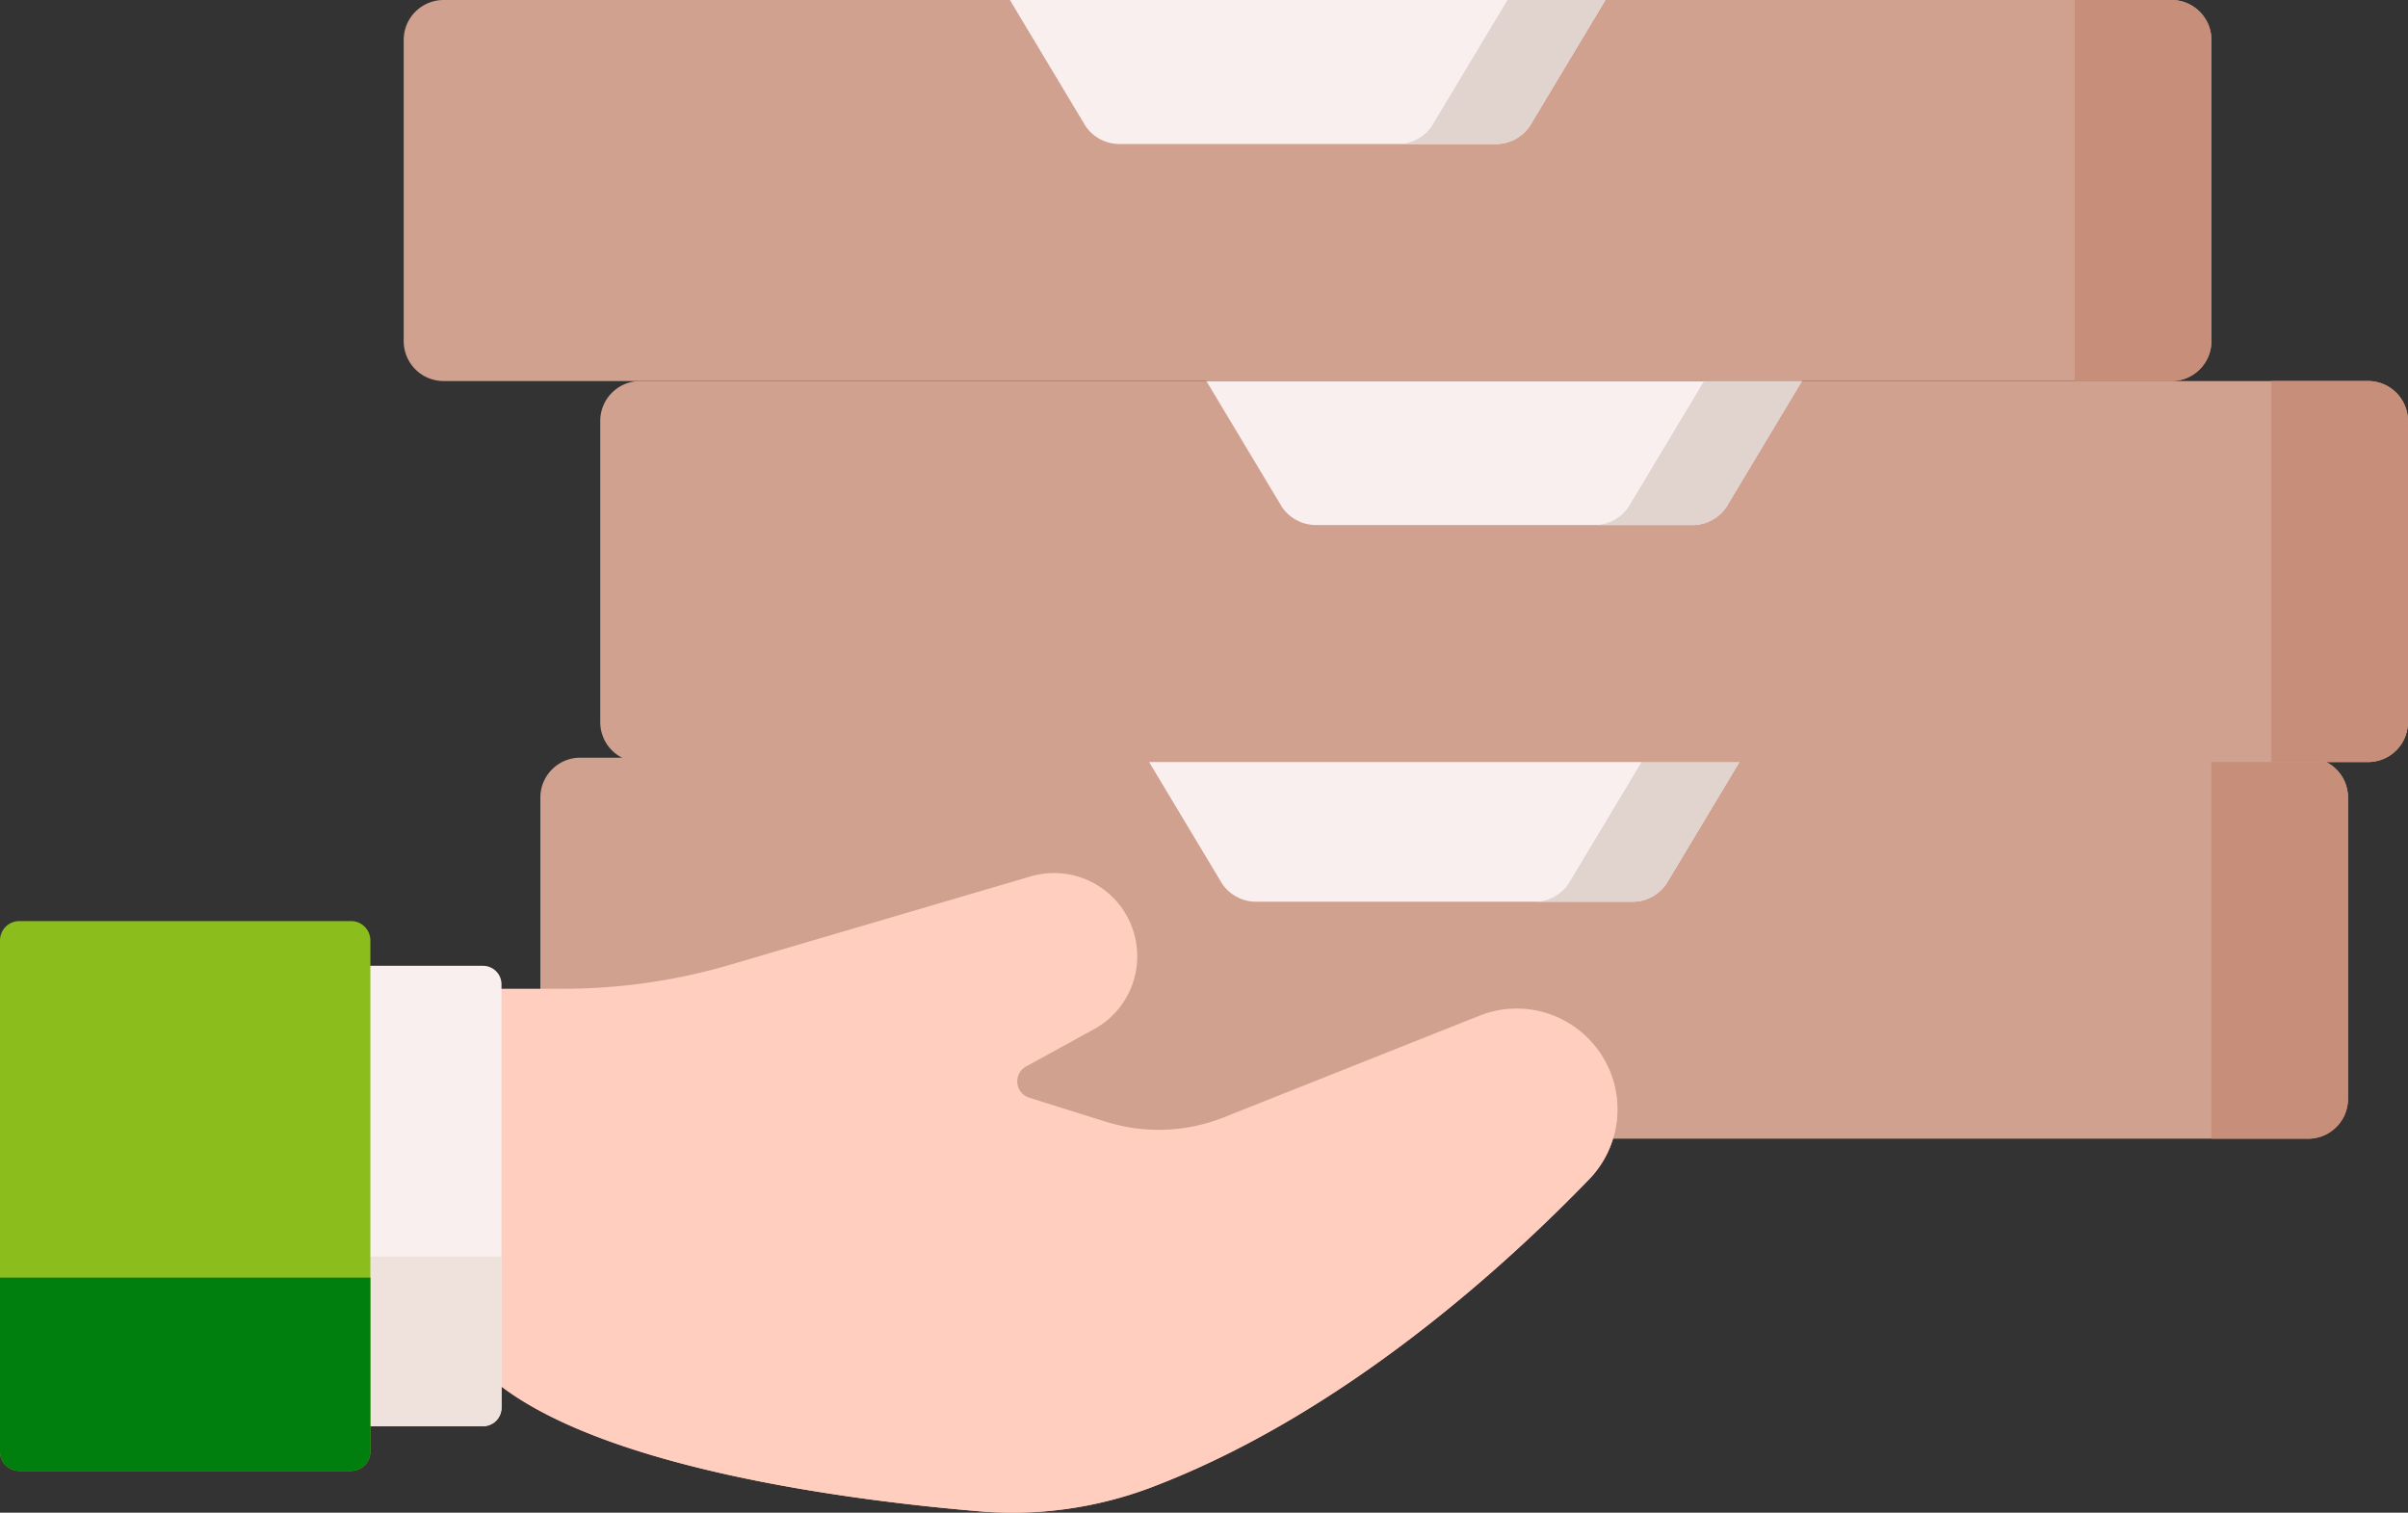 <svg xmlns="http://www.w3.org/2000/svg" width="95.502" height="60" viewBox="0 0 95.502 60"><rect x="0" y="0" width="95.502" height="60" fill="#333333" stroke="none"/><defs><style>.a{fill:#d1a190;}.b{fill:#c78e7a;}.c{fill:#f9efef;}.d{fill:#e1d3ce;}.e{fill:#ffbfab;}.f{fill:#ffcebf;}.g{fill:#efe2dd;}.h{fill:#8bbd1c;}.i{fill:#007f0e;}</style></defs><g transform="translate(0)"><path class="a" d="M185,176.235H114.891v-13.53a1.584,1.584,0,0,1,1.584-1.584H185a1.584,1.584,0,0,1,1.584,1.584v11.946A1.584,1.584,0,0,1,185,176.235Zm0,0" transform="translate(-93.46 -131.068)"/><path class="b" d="M474.039,176.235H470.2V161.121h3.836a1.584,1.584,0,0,1,1.584,1.584v11.946A1.584,1.584,0,0,1,474.039,176.235Zm0,0" transform="translate(-382.498 -131.068)"/><path class="c" d="M262.976,166.833H248.155a1.628,1.628,0,0,1-1.4-.714l-3-5h23.623l-3,5A1.628,1.628,0,0,1,262.976,166.833Zm0,0" transform="translate(-198.287 -131.068)"/><path class="d" d="M334.288,161.125l-3,5a1.626,1.626,0,0,1-1.4.714h-3.88a1.626,1.626,0,0,0,1.4-.714l3-5Zm0,0" transform="translate(-265.199 -131.071)"/><path class="a" d="M197.744,96.141H129.215a1.583,1.583,0,0,1-1.583-1.583V82.611a1.583,1.583,0,0,1,1.583-1.583h68.528a1.583,1.583,0,0,1,1.583,1.583V94.557A1.584,1.584,0,0,1,197.744,96.141Zm0,0" transform="translate(-103.826 -65.914)"/><path class="b" d="M486.781,96.141h-3.836V81.027h3.836a1.583,1.583,0,0,1,1.583,1.583V94.557A1.584,1.584,0,0,1,486.781,96.141Zm0,0" transform="translate(-392.863 -65.914)"/><path class="c" d="M275.715,86.738H260.893a1.628,1.628,0,0,1-1.4-.713l-3-5h23.623l-3,5A1.626,1.626,0,0,1,275.715,86.738Zm0,0" transform="translate(-208.65 -65.914)"/><path class="d" d="M347.027,81.027l-3,5a1.626,1.626,0,0,1-1.4.714h-3.881a1.628,1.628,0,0,0,1.4-.714l3-5Zm0,0" transform="translate(-275.561 -65.914)"/><path class="a" d="M155.947,15.114H87.419a1.583,1.583,0,0,1-1.583-1.583V1.584A1.584,1.584,0,0,1,87.419,0h68.528a1.584,1.584,0,0,1,1.583,1.584V13.53A1.583,1.583,0,0,1,155.947,15.114Zm0,0" transform="translate(-69.825)"/><path class="b" d="M444.985,15.114h-3.836V0h3.836a1.584,1.584,0,0,1,1.583,1.584V13.53A1.583,1.583,0,0,1,444.985,15.114Zm0,0" transform="translate(-358.863 0)"/><path class="c" d="M233.918,5.711H219.1a1.626,1.626,0,0,1-1.4-.713l-3-5h23.623l-3,5A1.628,1.628,0,0,1,233.918,5.711Zm0,0" transform="translate(-174.649 0)"/><path class="d" d="M305.23,0l-3,5a1.626,1.626,0,0,1-1.4.714h-3.881a1.627,1.627,0,0,0,1.4-.714l3-5Zm0,0" transform="translate(-241.56 0)"/><path class="e" d="M150.89,228.417a3.987,3.987,0,0,1-1.123,2.777c-3.335,3.451-9.794,9.35-17.372,12.223a15.577,15.577,0,0,1-6.839.944c-4.924-.416-14.551-1.635-18.927-4.947v-3.431c4.376,3.314,14,4.531,18.927,4.95a15.589,15.589,0,0,0,6.839-.946c7.578-2.872,14.037-8.77,17.372-12.221a3.91,3.91,0,0,0,.735-1.062A3.988,3.988,0,0,1,150.89,228.417Zm0,0" transform="translate(-86.74 -184.417)"/><path class="f" d="M145.478,192.431a3.994,3.994,0,0,0-4.539-1.146L130.8,195.317a6.985,6.985,0,0,1-4.672.175l-3.046-.955a.676.676,0,0,1-.123-1.238l2.716-1.491a3.3,3.3,0,0,0-2.517-6.054l-11.936,3.51a23.468,23.468,0,0,1-6.618.952h-2.457l-1.027-.107v15.884h1.027c4.377,3.312,14,4.53,18.927,4.947a15.578,15.578,0,0,0,6.84-.944c7.578-2.872,14.037-8.77,17.371-12.222A4,4,0,0,0,145.478,192.431Zm0,0" transform="translate(-82.263 -150.997)"/><path class="c" d="M79.629,223.641H74.34V205.379h5.289a.734.734,0,0,1,.734.734v16.795A.734.734,0,0,1,79.629,223.641Zm0,0" transform="translate(-60.473 -167.07)"/><path class="g" d="M79.629,273.949H74.34v-6.727h6.023v5.993A.734.734,0,0,1,79.629,273.949Zm0,0" transform="translate(-60.473 -217.379)"/><path class="h" d="M13.923,217.678H.767A.767.767,0,0,1,0,216.911V196.634a.767.767,0,0,1,.767-.766H13.922a.767.767,0,0,1,.767.766v20.277A.767.767,0,0,1,13.923,217.678Zm0,0" transform="translate(0 -159.333)"/><path class="i" d="M13.923,279.356H.767A.767.767,0,0,1,0,278.589v-6.9H14.69v6.9A.767.767,0,0,1,13.923,279.356Zm0,0" transform="translate(0 -221.011)"/></g></svg>